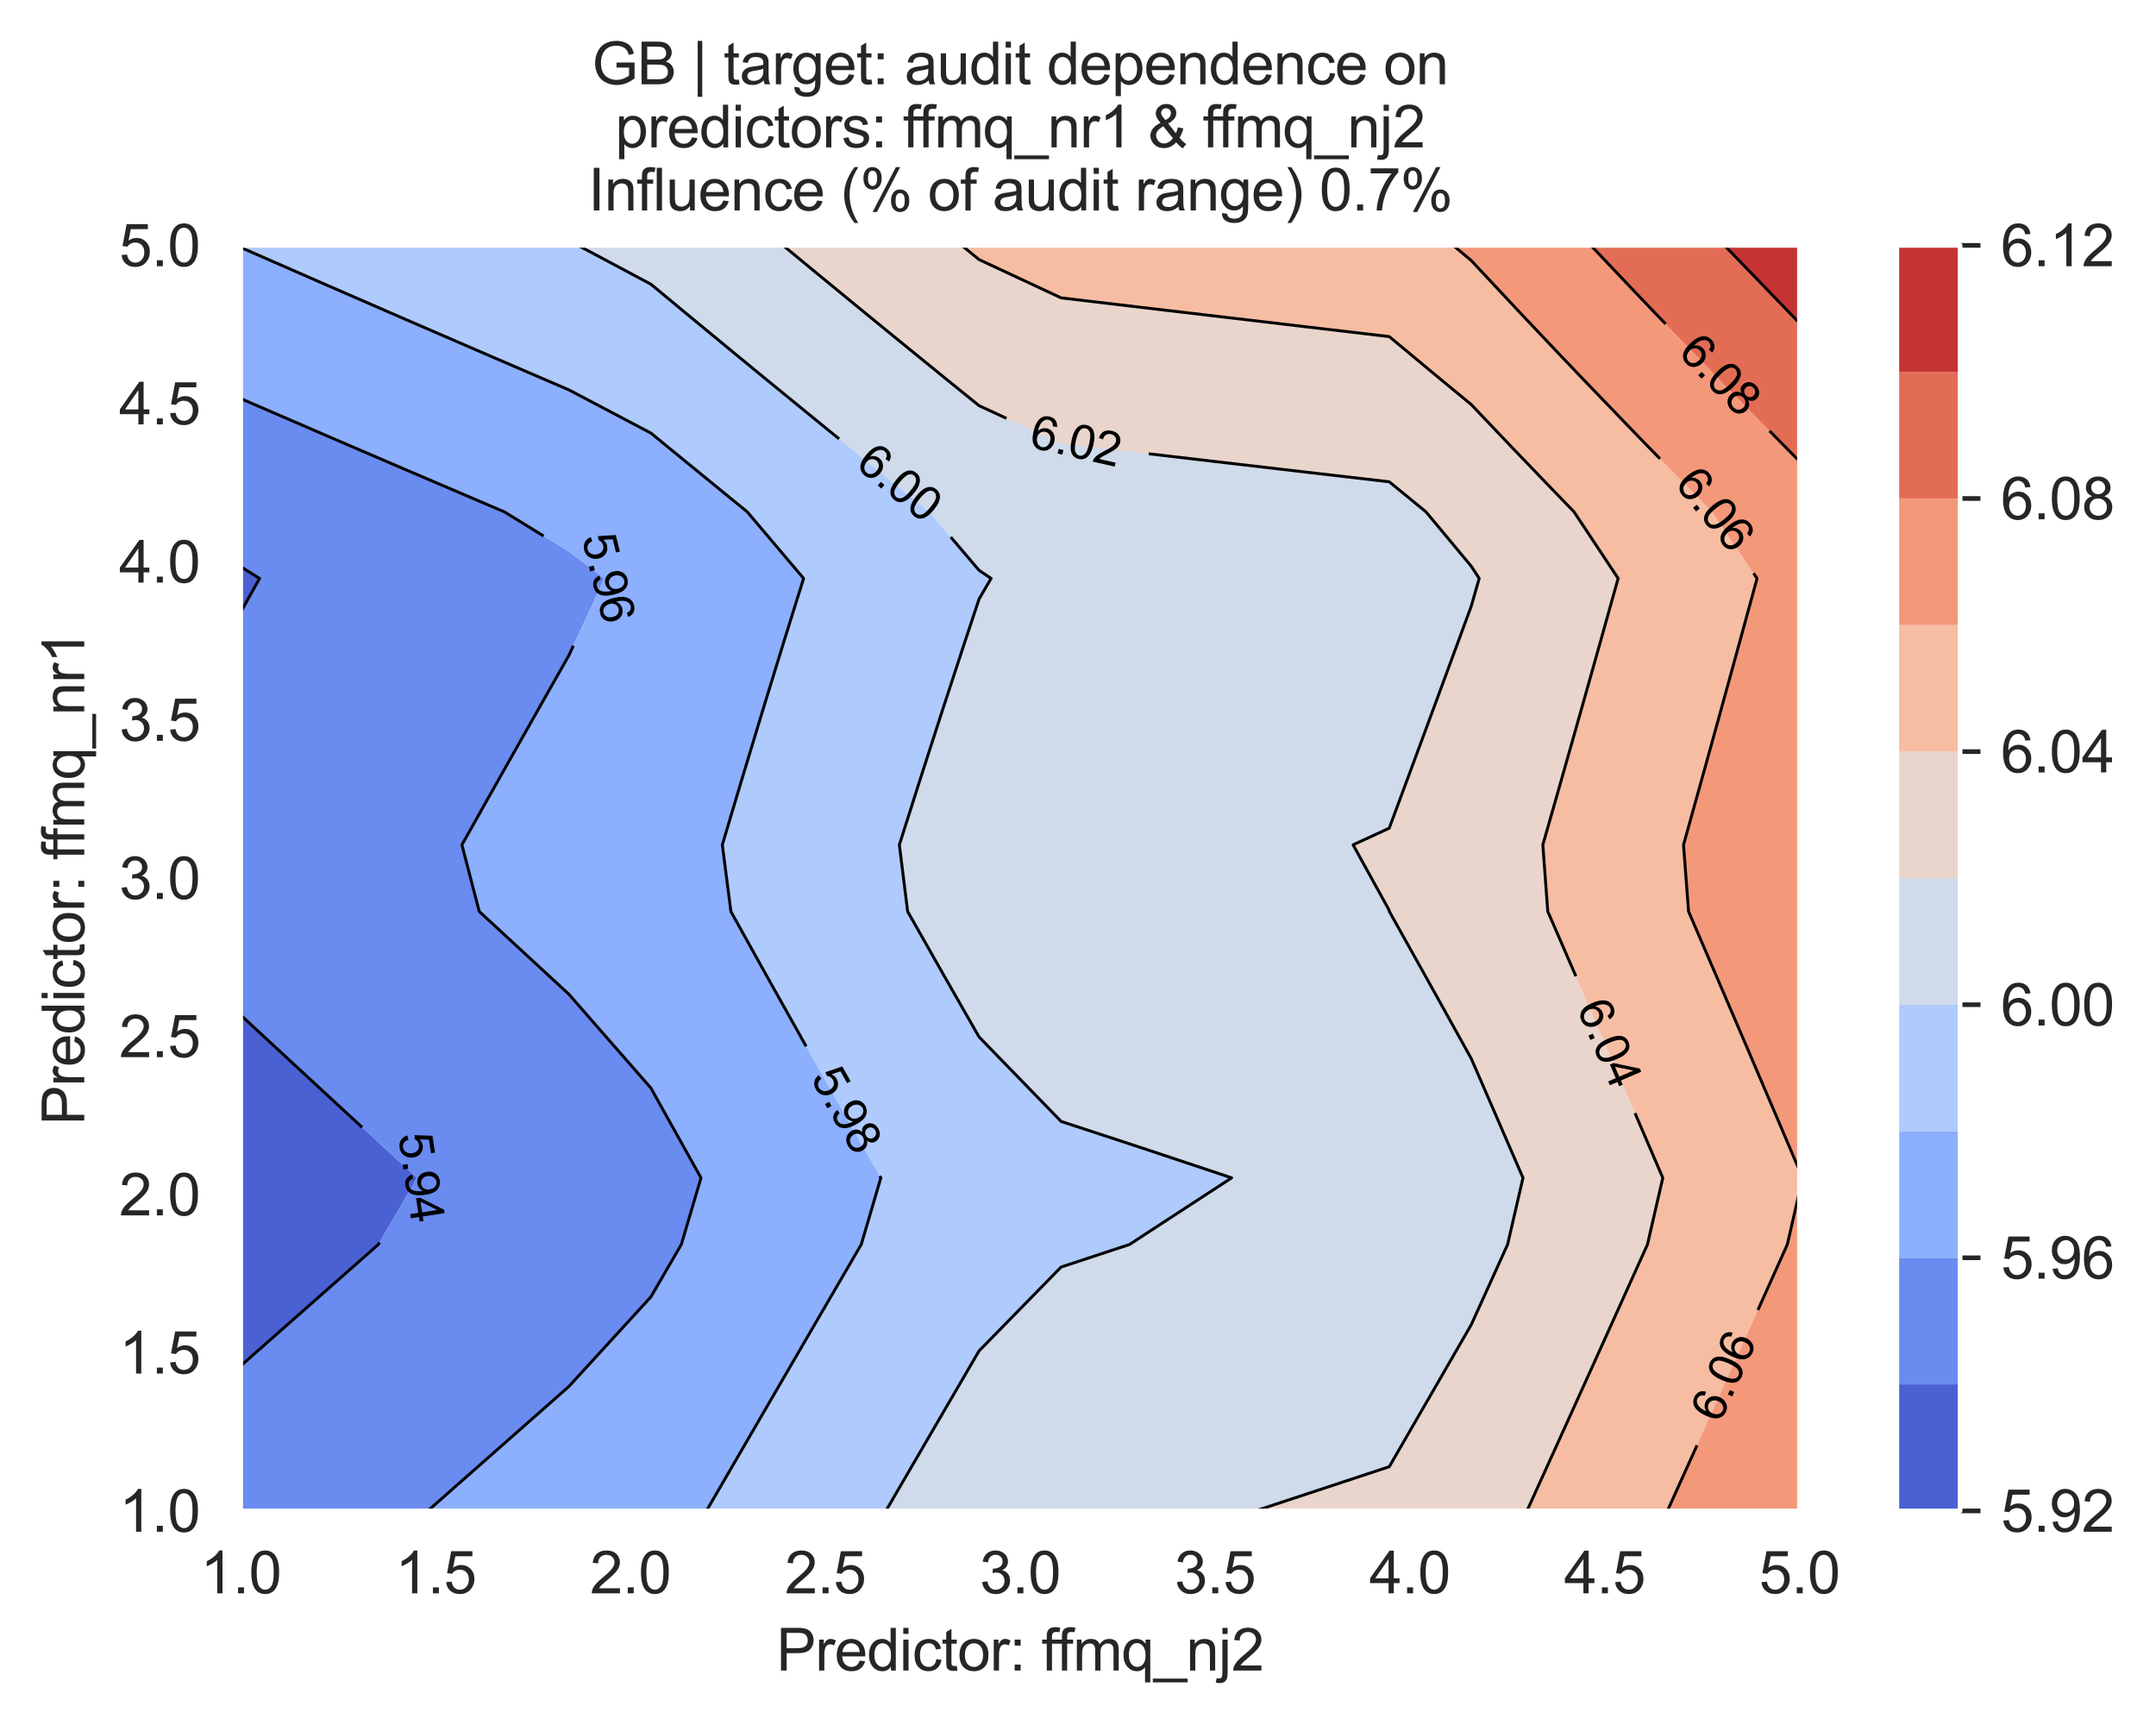<?xml version="1.0" encoding="utf-8" standalone="no"?>
<!DOCTYPE svg PUBLIC "-//W3C//DTD SVG 1.1//EN"
  "http://www.w3.org/Graphics/SVG/1.1/DTD/svg11.dtd">
<svg xmlns:xlink="http://www.w3.org/1999/xlink" width="370.48pt" height="296.33pt" viewBox="0 0 370.48 296.33" xmlns="http://www.w3.org/2000/svg" version="1.1">
 <defs>
  <style type="text/css">*{stroke-linejoin: round; stroke-linecap: butt}</style>
 </defs>
 <g id="figure_1">
  <g id="patch_1">
   <path d="M 0 296.33 
L 370.48 296.33 
L 370.48 0 
L 0 0 
z
" style="fill: #ffffff"/>
  </g>
  <g id="axes_1">
   <g id="patch_2">
    <path d="M 41.367 259.6 
L 309.207 259.6 
L 309.207 42.16 
L 41.367 42.16 
z
" style="fill: #eaeaf2"/>
   </g>
   <g id="matplotlib.axis_1">
    <g id="xtick_1">
     <g id="line2d_1">
      <path d="M 41.367 259.6 
L 41.367 42.16 
" clip-path="url(#p6551822834)" style="fill: none; stroke: #ffffff; stroke-width: 0.8; stroke-linecap: round"/>
     </g>
     <g id="text_1">
      <!-- 1.0 -->
      <g style="fill: #262626" transform="translate(34.417 273.758)scale(0.1 -0.1)">
       <defs>
        <path id="ArialMT-31" d="M 2384 0 
L 1822 0 
L 1822 3584 
Q 1619 3391 1289 3197 
Q 959 3003 697 2906 
L 697 3450 
Q 1169 3672 1522 3987 
Q 1875 4303 2022 4600 
L 2384 4600 
L 2384 0 
z
" transform="scale(0.016)"/>
        <path id="ArialMT-2e" d="M 581 0 
L 581 641 
L 1222 641 
L 1222 0 
L 581 0 
z
" transform="scale(0.016)"/>
        <path id="ArialMT-30" d="M 266 2259 
Q 266 3072 433 3567 
Q 600 4063 929 4331 
Q 1259 4600 1759 4600 
Q 2128 4600 2406 4451 
Q 2684 4303 2865 4023 
Q 3047 3744 3150 3342 
Q 3253 2941 3253 2259 
Q 3253 1453 3087 958 
Q 2922 463 2592 192 
Q 2263 -78 1759 -78 
Q 1097 -78 719 397 
Q 266 969 266 2259 
z
M 844 2259 
Q 844 1131 1108 757 
Q 1372 384 1759 384 
Q 2147 384 2411 759 
Q 2675 1134 2675 2259 
Q 2675 3391 2411 3762 
Q 2147 4134 1753 4134 
Q 1366 4134 1134 3806 
Q 844 3388 844 2259 
z
" transform="scale(0.016)"/>
       </defs>
       <use xlink:href="#ArialMT-31"/>
       <use xlink:href="#ArialMT-2e" x="55.615"/>
       <use xlink:href="#ArialMT-30" x="83.398"/>
      </g>
     </g>
    </g>
    <g id="xtick_2">
     <g id="line2d_2">
      <path d="M 74.847 259.6 
L 74.847 42.16 
" clip-path="url(#p6551822834)" style="fill: none; stroke: #ffffff; stroke-width: 0.8; stroke-linecap: round"/>
     </g>
     <g id="text_2">
      <!-- 1.5 -->
      <g style="fill: #262626" transform="translate(67.897 273.758)scale(0.1 -0.1)">
       <defs>
        <path id="ArialMT-35" d="M 266 1200 
L 856 1250 
Q 922 819 1161 601 
Q 1400 384 1738 384 
Q 2144 384 2425 690 
Q 2706 997 2706 1503 
Q 2706 1984 2436 2262 
Q 2166 2541 1728 2541 
Q 1456 2541 1237 2417 
Q 1019 2294 894 2097 
L 366 2166 
L 809 4519 
L 3088 4519 
L 3088 3981 
L 1259 3981 
L 1013 2750 
Q 1425 3038 1878 3038 
Q 2478 3038 2890 2622 
Q 3303 2206 3303 1553 
Q 3303 931 2941 478 
Q 2500 -78 1738 -78 
Q 1113 -78 717 272 
Q 322 622 266 1200 
z
" transform="scale(0.016)"/>
       </defs>
       <use xlink:href="#ArialMT-31"/>
       <use xlink:href="#ArialMT-2e" x="55.615"/>
       <use xlink:href="#ArialMT-35" x="83.398"/>
      </g>
     </g>
    </g>
    <g id="xtick_3">
     <g id="line2d_3">
      <path d="M 108.327 259.6 
L 108.327 42.16 
" clip-path="url(#p6551822834)" style="fill: none; stroke: #ffffff; stroke-width: 0.8; stroke-linecap: round"/>
     </g>
     <g id="text_3">
      <!-- 2.0 -->
      <g style="fill: #262626" transform="translate(101.377 273.758)scale(0.1 -0.1)">
       <defs>
        <path id="ArialMT-32" d="M 3222 541 
L 3222 0 
L 194 0 
Q 188 203 259 391 
Q 375 700 629 1000 
Q 884 1300 1366 1694 
Q 2113 2306 2375 2664 
Q 2638 3022 2638 3341 
Q 2638 3675 2398 3904 
Q 2159 4134 1775 4134 
Q 1369 4134 1125 3890 
Q 881 3647 878 3216 
L 300 3275 
Q 359 3922 746 4261 
Q 1134 4600 1788 4600 
Q 2447 4600 2831 4234 
Q 3216 3869 3216 3328 
Q 3216 3053 3103 2787 
Q 2991 2522 2730 2228 
Q 2469 1934 1863 1422 
Q 1356 997 1212 845 
Q 1069 694 975 541 
L 3222 541 
z
" transform="scale(0.016)"/>
       </defs>
       <use xlink:href="#ArialMT-32"/>
       <use xlink:href="#ArialMT-2e" x="55.615"/>
       <use xlink:href="#ArialMT-30" x="83.398"/>
      </g>
     </g>
    </g>
    <g id="xtick_4">
     <g id="line2d_4">
      <path d="M 141.807 259.6 
L 141.807 42.16 
" clip-path="url(#p6551822834)" style="fill: none; stroke: #ffffff; stroke-width: 0.8; stroke-linecap: round"/>
     </g>
     <g id="text_4">
      <!-- 2.5 -->
      <g style="fill: #262626" transform="translate(134.857 273.758)scale(0.1 -0.1)">
       <use xlink:href="#ArialMT-32"/>
       <use xlink:href="#ArialMT-2e" x="55.615"/>
       <use xlink:href="#ArialMT-35" x="83.398"/>
      </g>
     </g>
    </g>
    <g id="xtick_5">
     <g id="line2d_5">
      <path d="M 175.287 259.6 
L 175.287 42.16 
" clip-path="url(#p6551822834)" style="fill: none; stroke: #ffffff; stroke-width: 0.8; stroke-linecap: round"/>
     </g>
     <g id="text_5">
      <!-- 3.0 -->
      <g style="fill: #262626" transform="translate(168.337 273.758)scale(0.1 -0.1)">
       <defs>
        <path id="ArialMT-33" d="M 269 1209 
L 831 1284 
Q 928 806 1161 595 
Q 1394 384 1728 384 
Q 2125 384 2398 659 
Q 2672 934 2672 1341 
Q 2672 1728 2419 1979 
Q 2166 2231 1775 2231 
Q 1616 2231 1378 2169 
L 1441 2663 
Q 1497 2656 1531 2656 
Q 1891 2656 2178 2843 
Q 2466 3031 2466 3422 
Q 2466 3731 2256 3934 
Q 2047 4138 1716 4138 
Q 1388 4138 1169 3931 
Q 950 3725 888 3313 
L 325 3413 
Q 428 3978 793 4289 
Q 1159 4600 1703 4600 
Q 2078 4600 2393 4439 
Q 2709 4278 2876 4000 
Q 3044 3722 3044 3409 
Q 3044 3113 2884 2869 
Q 2725 2625 2413 2481 
Q 2819 2388 3044 2092 
Q 3269 1797 3269 1353 
Q 3269 753 2831 336 
Q 2394 -81 1725 -81 
Q 1122 -81 723 278 
Q 325 638 269 1209 
z
" transform="scale(0.016)"/>
       </defs>
       <use xlink:href="#ArialMT-33"/>
       <use xlink:href="#ArialMT-2e" x="55.615"/>
       <use xlink:href="#ArialMT-30" x="83.398"/>
      </g>
     </g>
    </g>
    <g id="xtick_6">
     <g id="line2d_6">
      <path d="M 208.767 259.6 
L 208.767 42.16 
" clip-path="url(#p6551822834)" style="fill: none; stroke: #ffffff; stroke-width: 0.8; stroke-linecap: round"/>
     </g>
     <g id="text_6">
      <!-- 3.5 -->
      <g style="fill: #262626" transform="translate(201.817 273.758)scale(0.1 -0.1)">
       <use xlink:href="#ArialMT-33"/>
       <use xlink:href="#ArialMT-2e" x="55.615"/>
       <use xlink:href="#ArialMT-35" x="83.398"/>
      </g>
     </g>
    </g>
    <g id="xtick_7">
     <g id="line2d_7">
      <path d="M 242.247 259.6 
L 242.247 42.16 
" clip-path="url(#p6551822834)" style="fill: none; stroke: #ffffff; stroke-width: 0.8; stroke-linecap: round"/>
     </g>
     <g id="text_7">
      <!-- 4.0 -->
      <g style="fill: #262626" transform="translate(235.297 273.758)scale(0.1 -0.1)">
       <defs>
        <path id="ArialMT-34" d="M 2069 0 
L 2069 1097 
L 81 1097 
L 81 1613 
L 2172 4581 
L 2631 4581 
L 2631 1613 
L 3250 1613 
L 3250 1097 
L 2631 1097 
L 2631 0 
L 2069 0 
z
M 2069 1613 
L 2069 3678 
L 634 1613 
L 2069 1613 
z
" transform="scale(0.016)"/>
       </defs>
       <use xlink:href="#ArialMT-34"/>
       <use xlink:href="#ArialMT-2e" x="55.615"/>
       <use xlink:href="#ArialMT-30" x="83.398"/>
      </g>
     </g>
    </g>
    <g id="xtick_8">
     <g id="line2d_8">
      <path d="M 275.727 259.6 
L 275.727 42.16 
" clip-path="url(#p6551822834)" style="fill: none; stroke: #ffffff; stroke-width: 0.8; stroke-linecap: round"/>
     </g>
     <g id="text_8">
      <!-- 4.5 -->
      <g style="fill: #262626" transform="translate(268.777 273.758)scale(0.1 -0.1)">
       <use xlink:href="#ArialMT-34"/>
       <use xlink:href="#ArialMT-2e" x="55.615"/>
       <use xlink:href="#ArialMT-35" x="83.398"/>
      </g>
     </g>
    </g>
    <g id="xtick_9">
     <g id="line2d_9">
      <path d="M 309.207 259.6 
L 309.207 42.16 
" clip-path="url(#p6551822834)" style="fill: none; stroke: #ffffff; stroke-width: 0.8; stroke-linecap: round"/>
     </g>
     <g id="text_9">
      <!-- 5.0 -->
      <g style="fill: #262626" transform="translate(302.257 273.758)scale(0.1 -0.1)">
       <use xlink:href="#ArialMT-35"/>
       <use xlink:href="#ArialMT-2e" x="55.615"/>
       <use xlink:href="#ArialMT-30" x="83.398"/>
      </g>
     </g>
    </g>
    <g id="text_10">
     <!-- Predictor: ffmq_nj2 -->
     <g style="fill: #262626" transform="translate(133.415 287.025)scale(0.1 -0.1)">
      <defs>
       <path id="ArialMT-50" d="M 494 0 
L 494 4581 
L 2222 4581 
Q 2678 4581 2919 4538 
Q 3256 4481 3484 4323 
Q 3713 4166 3852 3881 
Q 3991 3597 3991 3256 
Q 3991 2672 3619 2267 
Q 3247 1863 2275 1863 
L 1100 1863 
L 1100 0 
L 494 0 
z
M 1100 2403 
L 2284 2403 
Q 2872 2403 3119 2622 
Q 3366 2841 3366 3238 
Q 3366 3525 3220 3729 
Q 3075 3934 2838 4000 
Q 2684 4041 2272 4041 
L 1100 4041 
L 1100 2403 
z
" transform="scale(0.016)"/>
       <path id="ArialMT-72" d="M 416 0 
L 416 3319 
L 922 3319 
L 922 2816 
Q 1116 3169 1280 3281 
Q 1444 3394 1641 3394 
Q 1925 3394 2219 3213 
L 2025 2691 
Q 1819 2813 1613 2813 
Q 1428 2813 1281 2702 
Q 1134 2591 1072 2394 
Q 978 2094 978 1738 
L 978 0 
L 416 0 
z
" transform="scale(0.016)"/>
       <path id="ArialMT-65" d="M 2694 1069 
L 3275 997 
Q 3138 488 2766 206 
Q 2394 -75 1816 -75 
Q 1088 -75 661 373 
Q 234 822 234 1631 
Q 234 2469 665 2931 
Q 1097 3394 1784 3394 
Q 2450 3394 2872 2941 
Q 3294 2488 3294 1666 
Q 3294 1616 3291 1516 
L 816 1516 
Q 847 969 1125 678 
Q 1403 388 1819 388 
Q 2128 388 2347 550 
Q 2566 713 2694 1069 
z
M 847 1978 
L 2700 1978 
Q 2663 2397 2488 2606 
Q 2219 2931 1791 2931 
Q 1403 2931 1139 2672 
Q 875 2413 847 1978 
z
" transform="scale(0.016)"/>
       <path id="ArialMT-64" d="M 2575 0 
L 2575 419 
Q 2259 -75 1647 -75 
Q 1250 -75 917 144 
Q 584 363 401 755 
Q 219 1147 219 1656 
Q 219 2153 384 2558 
Q 550 2963 881 3178 
Q 1213 3394 1622 3394 
Q 1922 3394 2156 3267 
Q 2391 3141 2538 2938 
L 2538 4581 
L 3097 4581 
L 3097 0 
L 2575 0 
z
M 797 1656 
Q 797 1019 1065 703 
Q 1334 388 1700 388 
Q 2069 388 2326 689 
Q 2584 991 2584 1609 
Q 2584 2291 2321 2609 
Q 2059 2928 1675 2928 
Q 1300 2928 1048 2622 
Q 797 2316 797 1656 
z
" transform="scale(0.016)"/>
       <path id="ArialMT-69" d="M 425 3934 
L 425 4581 
L 988 4581 
L 988 3934 
L 425 3934 
z
M 425 0 
L 425 3319 
L 988 3319 
L 988 0 
L 425 0 
z
" transform="scale(0.016)"/>
       <path id="ArialMT-63" d="M 2588 1216 
L 3141 1144 
Q 3050 572 2676 248 
Q 2303 -75 1759 -75 
Q 1078 -75 664 370 
Q 250 816 250 1647 
Q 250 2184 428 2587 
Q 606 2991 970 3192 
Q 1334 3394 1763 3394 
Q 2303 3394 2647 3120 
Q 2991 2847 3088 2344 
L 2541 2259 
Q 2463 2594 2264 2762 
Q 2066 2931 1784 2931 
Q 1359 2931 1093 2626 
Q 828 2322 828 1663 
Q 828 994 1084 691 
Q 1341 388 1753 388 
Q 2084 388 2306 591 
Q 2528 794 2588 1216 
z
" transform="scale(0.016)"/>
       <path id="ArialMT-74" d="M 1650 503 
L 1731 6 
Q 1494 -44 1306 -44 
Q 1000 -44 831 53 
Q 663 150 594 308 
Q 525 466 525 972 
L 525 2881 
L 113 2881 
L 113 3319 
L 525 3319 
L 525 4141 
L 1084 4478 
L 1084 3319 
L 1650 3319 
L 1650 2881 
L 1084 2881 
L 1084 941 
Q 1084 700 1114 631 
Q 1144 563 1211 522 
Q 1278 481 1403 481 
Q 1497 481 1650 503 
z
" transform="scale(0.016)"/>
       <path id="ArialMT-6f" d="M 213 1659 
Q 213 2581 725 3025 
Q 1153 3394 1769 3394 
Q 2453 3394 2887 2945 
Q 3322 2497 3322 1706 
Q 3322 1066 3130 698 
Q 2938 331 2570 128 
Q 2203 -75 1769 -75 
Q 1072 -75 642 372 
Q 213 819 213 1659 
z
M 791 1659 
Q 791 1022 1069 705 
Q 1347 388 1769 388 
Q 2188 388 2466 706 
Q 2744 1025 2744 1678 
Q 2744 2294 2464 2611 
Q 2184 2928 1769 2928 
Q 1347 2928 1069 2612 
Q 791 2297 791 1659 
z
" transform="scale(0.016)"/>
       <path id="ArialMT-3a" d="M 578 2678 
L 578 3319 
L 1219 3319 
L 1219 2678 
L 578 2678 
z
M 578 0 
L 578 641 
L 1219 641 
L 1219 0 
L 578 0 
z
" transform="scale(0.016)"/>
       <path id="ArialMT-20" transform="scale(0.016)"/>
       <path id="ArialMT-66" d="M 556 0 
L 556 2881 
L 59 2881 
L 59 3319 
L 556 3319 
L 556 3672 
Q 556 4006 616 4169 
Q 697 4388 901 4523 
Q 1106 4659 1475 4659 
Q 1713 4659 2000 4603 
L 1916 4113 
Q 1741 4144 1584 4144 
Q 1328 4144 1222 4034 
Q 1116 3925 1116 3625 
L 1116 3319 
L 1763 3319 
L 1763 2881 
L 1116 2881 
L 1116 0 
L 556 0 
z
" transform="scale(0.016)"/>
       <path id="ArialMT-6d" d="M 422 0 
L 422 3319 
L 925 3319 
L 925 2853 
Q 1081 3097 1340 3245 
Q 1600 3394 1931 3394 
Q 2300 3394 2536 3241 
Q 2772 3088 2869 2813 
Q 3263 3394 3894 3394 
Q 4388 3394 4653 3120 
Q 4919 2847 4919 2278 
L 4919 0 
L 4359 0 
L 4359 2091 
Q 4359 2428 4304 2576 
Q 4250 2725 4106 2815 
Q 3963 2906 3769 2906 
Q 3419 2906 3187 2673 
Q 2956 2441 2956 1928 
L 2956 0 
L 2394 0 
L 2394 2156 
Q 2394 2531 2256 2718 
Q 2119 2906 1806 2906 
Q 1569 2906 1367 2781 
Q 1166 2656 1075 2415 
Q 984 2175 984 1722 
L 984 0 
L 422 0 
z
" transform="scale(0.016)"/>
       <path id="ArialMT-71" d="M 2538 -1272 
L 2538 353 
Q 2406 169 2170 47 
Q 1934 -75 1669 -75 
Q 1078 -75 651 397 
Q 225 869 225 1691 
Q 225 2191 398 2587 
Q 572 2984 901 3189 
Q 1231 3394 1625 3394 
Q 2241 3394 2594 2875 
L 2594 3319 
L 3100 3319 
L 3100 -1272 
L 2538 -1272 
z
M 803 1669 
Q 803 1028 1072 708 
Q 1341 388 1716 388 
Q 2075 388 2334 692 
Q 2594 997 2594 1619 
Q 2594 2281 2320 2615 
Q 2047 2950 1678 2950 
Q 1313 2950 1058 2639 
Q 803 2328 803 1669 
z
" transform="scale(0.016)"/>
       <path id="ArialMT-5f" d="M -97 -1272 
L -97 -866 
L 3631 -866 
L 3631 -1272 
L -97 -1272 
z
" transform="scale(0.016)"/>
       <path id="ArialMT-6e" d="M 422 0 
L 422 3319 
L 928 3319 
L 928 2847 
Q 1294 3394 1984 3394 
Q 2284 3394 2536 3286 
Q 2788 3178 2913 3003 
Q 3038 2828 3088 2588 
Q 3119 2431 3119 2041 
L 3119 0 
L 2556 0 
L 2556 2019 
Q 2556 2363 2490 2533 
Q 2425 2703 2258 2804 
Q 2091 2906 1866 2906 
Q 1506 2906 1245 2678 
Q 984 2450 984 1813 
L 984 0 
L 422 0 
z
" transform="scale(0.016)"/>
       <path id="ArialMT-6a" d="M 419 3928 
L 419 4581 
L 981 4581 
L 981 3928 
L 419 3928 
z
M -294 -1288 
L -188 -809 
Q -19 -853 78 -853 
Q 250 -853 334 -739 
Q 419 -625 419 -169 
L 419 3319 
L 981 3319 
L 981 -181 
Q 981 -794 822 -1034 
Q 619 -1347 147 -1347 
Q -81 -1347 -294 -1288 
z
" transform="scale(0.016)"/>
      </defs>
      <use xlink:href="#ArialMT-50"/>
      <use xlink:href="#ArialMT-72" x="66.699"/>
      <use xlink:href="#ArialMT-65" x="100"/>
      <use xlink:href="#ArialMT-64" x="155.615"/>
      <use xlink:href="#ArialMT-69" x="211.23"/>
      <use xlink:href="#ArialMT-63" x="233.447"/>
      <use xlink:href="#ArialMT-74" x="283.447"/>
      <use xlink:href="#ArialMT-6f" x="311.23"/>
      <use xlink:href="#ArialMT-72" x="366.846"/>
      <use xlink:href="#ArialMT-3a" x="400.146"/>
      <use xlink:href="#ArialMT-20" x="427.93"/>
      <use xlink:href="#ArialMT-66" x="455.713"/>
      <use xlink:href="#ArialMT-66" x="481.746"/>
      <use xlink:href="#ArialMT-6d" x="509.529"/>
      <use xlink:href="#ArialMT-71" x="592.83"/>
      <use xlink:href="#ArialMT-5f" x="648.445"/>
      <use xlink:href="#ArialMT-6e" x="704.061"/>
      <use xlink:href="#ArialMT-6a" x="759.676"/>
      <use xlink:href="#ArialMT-32" x="781.893"/>
     </g>
    </g>
   </g>
   <g id="matplotlib.axis_2">
    <g id="ytick_1">
     <g id="line2d_10">
      <path d="M 41.367 259.6 
L 309.207 259.6 
" clip-path="url(#p6551822834)" style="fill: none; stroke: #ffffff; stroke-width: 0.8; stroke-linecap: round"/>
     </g>
     <g id="text_11">
      <!-- 1.0 -->
      <g style="fill: #262626" transform="translate(20.467 263.179)scale(0.1 -0.1)">
       <use xlink:href="#ArialMT-31"/>
       <use xlink:href="#ArialMT-2e" x="55.615"/>
       <use xlink:href="#ArialMT-30" x="83.398"/>
      </g>
     </g>
    </g>
    <g id="ytick_2">
     <g id="line2d_11">
      <path d="M 41.367 232.42 
L 309.207 232.42 
" clip-path="url(#p6551822834)" style="fill: none; stroke: #ffffff; stroke-width: 0.8; stroke-linecap: round"/>
     </g>
     <g id="text_12">
      <!-- 1.5 -->
      <g style="fill: #262626" transform="translate(20.467 235.999)scale(0.1 -0.1)">
       <use xlink:href="#ArialMT-31"/>
       <use xlink:href="#ArialMT-2e" x="55.615"/>
       <use xlink:href="#ArialMT-35" x="83.398"/>
      </g>
     </g>
    </g>
    <g id="ytick_3">
     <g id="line2d_12">
      <path d="M 41.367 205.24 
L 309.207 205.24 
" clip-path="url(#p6551822834)" style="fill: none; stroke: #ffffff; stroke-width: 0.8; stroke-linecap: round"/>
     </g>
     <g id="text_13">
      <!-- 2.0 -->
      <g style="fill: #262626" transform="translate(20.467 208.819)scale(0.1 -0.1)">
       <use xlink:href="#ArialMT-32"/>
       <use xlink:href="#ArialMT-2e" x="55.615"/>
       <use xlink:href="#ArialMT-30" x="83.398"/>
      </g>
     </g>
    </g>
    <g id="ytick_4">
     <g id="line2d_13">
      <path d="M 41.367 178.06 
L 309.207 178.06 
" clip-path="url(#p6551822834)" style="fill: none; stroke: #ffffff; stroke-width: 0.8; stroke-linecap: round"/>
     </g>
     <g id="text_14">
      <!-- 2.5 -->
      <g style="fill: #262626" transform="translate(20.467 181.639)scale(0.1 -0.1)">
       <use xlink:href="#ArialMT-32"/>
       <use xlink:href="#ArialMT-2e" x="55.615"/>
       <use xlink:href="#ArialMT-35" x="83.398"/>
      </g>
     </g>
    </g>
    <g id="ytick_5">
     <g id="line2d_14">
      <path d="M 41.367 150.88 
L 309.207 150.88 
" clip-path="url(#p6551822834)" style="fill: none; stroke: #ffffff; stroke-width: 0.8; stroke-linecap: round"/>
     </g>
     <g id="text_15">
      <!-- 3.0 -->
      <g style="fill: #262626" transform="translate(20.467 154.459)scale(0.1 -0.1)">
       <use xlink:href="#ArialMT-33"/>
       <use xlink:href="#ArialMT-2e" x="55.615"/>
       <use xlink:href="#ArialMT-30" x="83.398"/>
      </g>
     </g>
    </g>
    <g id="ytick_6">
     <g id="line2d_15">
      <path d="M 41.367 123.7 
L 309.207 123.7 
" clip-path="url(#p6551822834)" style="fill: none; stroke: #ffffff; stroke-width: 0.8; stroke-linecap: round"/>
     </g>
     <g id="text_16">
      <!-- 3.5 -->
      <g style="fill: #262626" transform="translate(20.467 127.279)scale(0.1 -0.1)">
       <use xlink:href="#ArialMT-33"/>
       <use xlink:href="#ArialMT-2e" x="55.615"/>
       <use xlink:href="#ArialMT-35" x="83.398"/>
      </g>
     </g>
    </g>
    <g id="ytick_7">
     <g id="line2d_16">
      <path d="M 41.367 96.52 
L 309.207 96.52 
" clip-path="url(#p6551822834)" style="fill: none; stroke: #ffffff; stroke-width: 0.8; stroke-linecap: round"/>
     </g>
     <g id="text_17">
      <!-- 4.0 -->
      <g style="fill: #262626" transform="translate(20.467 100.099)scale(0.1 -0.1)">
       <use xlink:href="#ArialMT-34"/>
       <use xlink:href="#ArialMT-2e" x="55.615"/>
       <use xlink:href="#ArialMT-30" x="83.398"/>
      </g>
     </g>
    </g>
    <g id="ytick_8">
     <g id="line2d_17">
      <path d="M 41.367 69.34 
L 309.207 69.34 
" clip-path="url(#p6551822834)" style="fill: none; stroke: #ffffff; stroke-width: 0.8; stroke-linecap: round"/>
     </g>
     <g id="text_18">
      <!-- 4.5 -->
      <g style="fill: #262626" transform="translate(20.467 72.919)scale(0.1 -0.1)">
       <use xlink:href="#ArialMT-34"/>
       <use xlink:href="#ArialMT-2e" x="55.615"/>
       <use xlink:href="#ArialMT-35" x="83.398"/>
      </g>
     </g>
    </g>
    <g id="ytick_9">
     <g id="line2d_18">
      <path d="M 41.367 42.16 
L 309.207 42.16 
" clip-path="url(#p6551822834)" style="fill: none; stroke: #ffffff; stroke-width: 0.8; stroke-linecap: round"/>
     </g>
     <g id="text_19">
      <!-- 5.0 -->
      <g style="fill: #262626" transform="translate(20.467 45.739)scale(0.1 -0.1)">
       <use xlink:href="#ArialMT-35"/>
       <use xlink:href="#ArialMT-2e" x="55.615"/>
       <use xlink:href="#ArialMT-30" x="83.398"/>
      </g>
     </g>
    </g>
    <g id="text_20">
     <!-- Predictor: ffmq_nr1 -->
     <g style="fill: #262626" transform="translate(14.48 193.307)rotate(-90)scale(0.1 -0.1)">
      <use xlink:href="#ArialMT-50"/>
      <use xlink:href="#ArialMT-72" x="66.699"/>
      <use xlink:href="#ArialMT-65" x="100"/>
      <use xlink:href="#ArialMT-64" x="155.615"/>
      <use xlink:href="#ArialMT-69" x="211.23"/>
      <use xlink:href="#ArialMT-63" x="233.447"/>
      <use xlink:href="#ArialMT-74" x="283.447"/>
      <use xlink:href="#ArialMT-6f" x="311.23"/>
      <use xlink:href="#ArialMT-72" x="366.846"/>
      <use xlink:href="#ArialMT-3a" x="400.146"/>
      <use xlink:href="#ArialMT-20" x="427.93"/>
      <use xlink:href="#ArialMT-66" x="455.713"/>
      <use xlink:href="#ArialMT-66" x="481.746"/>
      <use xlink:href="#ArialMT-6d" x="509.529"/>
      <use xlink:href="#ArialMT-71" x="592.83"/>
      <use xlink:href="#ArialMT-5f" x="648.445"/>
      <use xlink:href="#ArialMT-6e" x="704.061"/>
      <use xlink:href="#ArialMT-72" x="759.676"/>
      <use xlink:href="#ArialMT-31" x="792.977"/>
     </g>
    </g>
   </g>
   <g id="PathCollection_1">
    <path d="M 52.034 225.268 
L 55.464 222.243 
L 65.013 213.823 
L 69.561 205.975 
L 71.644 202.379 
L 69.561 200.459 
L 59.24 190.935 
L 55.464 187.447 
L 46.856 179.491 
L 41.367 174.412 
L 41.367 179.491 
L 41.367 190.935 
L 41.367 202.379 
L 41.367 213.823 
L 41.367 225.268 
L 41.367 234.672 
z
" clip-path="url(#p6551822834)" style="fill: #4961d2"/>
    <path d="M 44.604 99.381 
L 41.367 97.374 
L 41.367 99.381 
L 41.367 105.163 
z
" clip-path="url(#p6551822834)" style="fill: #4961d2"/>
   </g>
   <g id="PathCollection_2">
    <path d="M 55.464 259.6 
L 69.561 259.6 
L 73.505 259.6 
L 83.658 250.648 
L 86.484 248.156 
L 97.755 238.219 
L 99.134 236.712 
L 109.612 225.268 
L 111.851 222.823 
L 117.077 213.823 
L 120.46 202.379 
L 114.069 190.935 
L 111.851 186.942 
L 105.324 179.491 
L 97.755 170.825 
L 94.743 168.047 
L 83.658 157.81 
L 82.351 156.602 
L 79.374 145.158 
L 83.658 137.542 
L 85.814 133.714 
L 92.279 122.27 
L 97.755 112.608 
L 98.573 110.826 
L 103.852 99.381 
L 97.755 94.768 
L 86.656 87.937 
L 83.658 86.661 
L 69.561 80.637 
L 59.912 76.493 
L 55.464 74.577 
L 41.367 68.482 
L 41.367 76.493 
L 41.367 87.937 
L 41.367 97.374 
L 44.604 99.381 
L 41.367 105.163 
L 41.367 110.826 
L 41.367 122.27 
L 41.367 133.714 
L 41.367 145.158 
L 41.367 156.602 
L 41.367 168.047 
L 41.367 174.412 
L 46.856 179.491 
L 55.464 187.447 
L 59.24 190.935 
L 69.561 200.459 
L 71.644 202.379 
L 69.561 205.975 
L 65.013 213.823 
L 55.464 222.243 
L 52.034 225.268 
L 41.367 234.672 
L 41.367 236.712 
L 41.367 248.156 
L 41.367 259.6 
z
" clip-path="url(#p6551822834)" style="fill: #6a8bef"/>
   </g>
   <g id="PathCollection_3">
    <path d="M 83.658 259.6 
L 97.755 259.6 
L 111.851 259.6 
L 121.389 259.6 
L 125.948 251.739 
L 128.028 248.156 
L 134.675 236.712 
L 140.045 227.477 
L 141.331 225.268 
L 147.996 213.823 
L 151.36 202.379 
L 144.835 190.935 
L 140.045 182.47 
L 138.366 179.491 
L 131.953 168.047 
L 125.948 157.242 
L 125.594 156.602 
L 124.124 145.158 
L 125.948 139.021 
L 127.538 133.714 
L 131.002 122.27 
L 134.519 110.826 
L 138.088 99.381 
L 128.395 87.937 
L 125.948 85.946 
L 114.386 76.493 
L 111.851 74.411 
L 97.755 66.985 
L 93.244 65.049 
L 83.658 60.921 
L 69.561 54.821 
L 66.758 53.605 
L 55.464 48.686 
L 41.367 42.514 
L 41.367 53.605 
L 41.367 65.049 
L 41.367 68.482 
L 55.464 74.577 
L 59.912 76.493 
L 69.561 80.637 
L 83.658 86.661 
L 86.656 87.937 
L 97.755 94.768 
L 103.852 99.381 
L 98.573 110.826 
L 97.755 112.608 
L 92.279 122.27 
L 85.814 133.714 
L 83.658 137.542 
L 79.374 145.158 
L 82.351 156.602 
L 83.658 157.81 
L 94.743 168.047 
L 97.755 170.825 
L 105.324 179.491 
L 111.851 186.942 
L 114.069 190.935 
L 120.46 202.379 
L 117.077 213.823 
L 111.851 222.823 
L 109.612 225.268 
L 99.134 236.712 
L 97.755 238.219 
L 86.484 248.156 
L 83.658 250.648 
L 73.505 259.6 
z
" clip-path="url(#p6551822834)" style="fill: #8caffe"/>
   </g>
   <g id="PathCollection_4">
    <path d="M 125.948 259.6 
L 140.045 259.6 
L 152.226 259.6 
L 154.142 256.307 
L 158.885 248.156 
L 165.553 236.712 
L 168.239 232.106 
L 174.93 225.268 
L 182.336 217.704 
L 194.095 213.823 
L 196.432 212.292 
L 210.529 203.101 
L 211.641 202.379 
L 210.529 202.005 
L 196.432 197.305 
L 182.336 192.678 
L 180.641 190.935 
L 169.526 179.491 
L 168.239 178.164 
L 162.456 168.047 
L 155.967 156.602 
L 154.542 145.158 
L 158.18 133.714 
L 161.872 122.27 
L 165.62 110.826 
L 168.239 102.927 
L 170.305 99.381 
L 168.239 97.992 
L 159.679 87.937 
L 154.142 83.474 
L 145.523 76.493 
L 140.045 72.035 
L 131.499 65.049 
L 125.948 60.489 
L 117.606 53.605 
L 111.851 48.833 
L 99.325 42.16 
L 97.755 42.16 
L 83.658 42.16 
L 69.561 42.16 
L 55.464 42.16 
L 41.367 42.16 
L 41.367 42.514 
L 55.464 48.686 
L 66.758 53.605 
L 69.561 54.821 
L 83.658 60.921 
L 93.244 65.049 
L 97.755 66.985 
L 111.851 74.411 
L 114.386 76.493 
L 125.948 85.946 
L 128.395 87.937 
L 138.088 99.381 
L 134.519 110.826 
L 131.002 122.27 
L 127.538 133.714 
L 125.948 139.021 
L 124.124 145.158 
L 125.594 156.602 
L 125.948 157.242 
L 131.953 168.047 
L 138.366 179.491 
L 140.045 182.47 
L 144.835 190.935 
L 151.36 202.379 
L 147.996 213.823 
L 141.331 225.268 
L 140.045 227.477 
L 134.675 236.712 
L 128.028 248.156 
L 125.948 251.739 
L 121.389 259.6 
z
" clip-path="url(#p6551822834)" style="fill: #afcafc"/>
   </g>
   <g id="PathCollection_5">
    <path d="M 154.142 259.6 
L 168.239 259.6 
L 182.336 259.6 
L 196.432 259.6 
L 210.529 259.6 
L 215.719 259.6 
L 224.626 256.661 
L 238.723 252.008 
L 240.951 248.156 
L 247.562 236.712 
L 252.82 227.595 
L 253.876 225.268 
L 259.061 213.823 
L 261.707 202.379 
L 256.749 190.935 
L 252.82 181.893 
L 251.49 179.491 
L 245.131 168.047 
L 238.74 156.602 
L 238.723 156.419 
L 232.514 145.158 
L 238.723 142.291 
L 241.903 133.714 
L 246.136 122.27 
L 250.358 110.826 
L 252.82 104.138 
L 254.18 99.381 
L 252.82 97.295 
L 245.026 87.937 
L 238.723 82.78 
L 224.626 81.143 
L 210.529 79.502 
L 196.432 77.859 
L 184.731 76.493 
L 182.336 76.213 
L 168.239 69.704 
L 162.491 65.049 
L 154.142 58.255 
L 148.454 53.605 
L 140.045 46.698 
L 134.546 42.16 
L 125.948 42.16 
L 111.851 42.16 
L 99.325 42.16 
L 111.851 48.833 
L 117.606 53.605 
L 125.948 60.489 
L 131.499 65.049 
L 140.045 72.035 
L 145.523 76.493 
L 154.142 83.474 
L 159.679 87.937 
L 168.239 97.992 
L 170.305 99.381 
L 168.239 102.927 
L 165.62 110.826 
L 161.872 122.27 
L 158.18 133.714 
L 154.542 145.158 
L 155.967 156.602 
L 162.456 168.047 
L 168.239 178.164 
L 169.526 179.491 
L 180.641 190.935 
L 182.336 192.678 
L 196.432 197.305 
L 210.529 202.005 
L 211.641 202.379 
L 210.529 203.101 
L 196.432 212.292 
L 194.095 213.823 
L 182.336 217.704 
L 174.93 225.268 
L 168.239 232.106 
L 165.553 236.712 
L 158.885 248.156 
L 154.142 256.307 
L 152.226 259.6 
z
" clip-path="url(#p6551822834)" style="fill: #cfdaea"/>
   </g>
   <g id="PathCollection_6">
    <path d="M 224.626 259.6 
L 238.723 259.6 
L 252.82 259.6 
L 262.386 259.6 
L 266.917 249.618 
L 267.579 248.156 
L 272.761 236.712 
L 277.933 225.268 
L 281.014 218.438 
L 283.093 213.823 
L 285.73 202.379 
L 281.014 191.397 
L 280.815 190.935 
L 275.882 179.491 
L 270.932 168.047 
L 266.917 158.793 
L 265.964 156.602 
L 265.115 145.158 
L 266.917 138.851 
L 268.38 133.714 
L 271.625 122.27 
L 274.85 110.826 
L 278.054 99.381 
L 270.47 87.937 
L 266.917 84.267 
L 259.451 76.493 
L 252.82 69.515 
L 247.403 65.049 
L 238.723 57.832 
L 224.626 56.174 
L 210.529 54.512 
L 202.839 53.605 
L 196.432 52.848 
L 182.336 51.18 
L 168.239 44.603 
L 165.251 42.16 
L 154.142 42.16 
L 140.045 42.16 
L 134.546 42.16 
L 140.045 46.698 
L 148.454 53.605 
L 154.142 58.255 
L 162.491 65.049 
L 168.239 69.704 
L 182.336 76.213 
L 184.731 76.493 
L 196.432 77.859 
L 210.529 79.502 
L 224.626 81.143 
L 238.723 82.78 
L 245.026 87.937 
L 252.82 97.295 
L 254.18 99.381 
L 252.82 104.138 
L 250.358 110.826 
L 246.136 122.27 
L 241.903 133.714 
L 238.723 142.291 
L 232.514 145.158 
L 238.723 156.419 
L 238.74 156.602 
L 245.131 168.047 
L 251.49 179.491 
L 252.82 181.893 
L 256.749 190.935 
L 261.707 202.379 
L 259.061 213.823 
L 253.876 225.268 
L 252.82 227.595 
L 247.562 236.712 
L 240.951 248.156 
L 238.723 252.008 
L 224.626 256.661 
L 215.719 259.6 
z
" clip-path="url(#p6551822834)" style="fill: #e9d5cb"/>
   </g>
   <g id="PathCollection_7">
    <path d="M 266.917 259.6 
L 281.014 259.6 
L 286.519 259.6 
L 291.686 248.156 
L 295.11 240.561 
L 296.843 236.712 
L 301.99 225.268 
L 307.125 213.823 
L 309.207 204.76 
L 309.207 202.379 
L 309.207 201.094 
L 304.88 190.935 
L 299.989 179.491 
L 295.11 168.114 
L 295.081 168.047 
L 290.156 156.602 
L 289.289 145.158 
L 292.479 133.714 
L 295.11 124.217 
L 295.648 122.27 
L 298.798 110.826 
L 301.928 99.381 
L 295.11 89.321 
L 294.179 87.937 
L 282.969 76.493 
L 281.014 74.478 
L 271.938 65.049 
L 266.917 59.777 
L 261.083 53.605 
L 252.82 44.769 
L 249.706 42.16 
L 238.723 42.16 
L 224.626 42.16 
L 210.529 42.16 
L 196.432 42.16 
L 182.336 42.16 
L 168.239 42.16 
L 165.251 42.16 
L 168.239 44.603 
L 182.336 51.18 
L 196.432 52.848 
L 202.839 53.605 
L 210.529 54.512 
L 224.626 56.174 
L 238.723 57.832 
L 247.403 65.049 
L 252.82 69.515 
L 259.451 76.493 
L 266.917 84.267 
L 270.47 87.937 
L 278.054 99.381 
L 274.85 110.826 
L 271.625 122.27 
L 268.38 133.714 
L 266.917 138.851 
L 265.115 145.158 
L 265.964 156.602 
L 266.917 158.793 
L 270.932 168.047 
L 275.882 179.491 
L 280.815 190.935 
L 281.014 191.397 
L 285.73 202.379 
L 283.093 213.823 
L 281.014 218.438 
L 277.933 225.268 
L 272.761 236.712 
L 267.579 248.156 
L 266.917 249.618 
L 262.386 259.6 
z
" clip-path="url(#p6551822834)" style="fill: #f6bda2"/>
   </g>
   <g id="PathCollection_8">
    <path d="M 295.11 259.6 
L 309.207 259.6 
L 309.207 248.156 
L 309.207 236.712 
L 309.207 225.268 
L 309.207 213.823 
L 309.207 204.76 
L 307.125 213.823 
L 301.99 225.268 
L 296.843 236.712 
L 295.11 240.561 
L 291.686 248.156 
L 286.519 259.6 
z
" clip-path="url(#p6551822834)" style="fill: #f4987a"/>
    <path d="M 309.207 201.094 
L 309.207 190.935 
L 309.207 179.491 
L 309.207 168.047 
L 309.207 156.602 
L 309.207 145.158 
L 309.207 133.714 
L 309.207 122.27 
L 309.207 110.826 
L 309.207 99.381 
L 309.207 87.937 
L 309.207 79.241 
L 306.486 76.493 
L 295.267 65.049 
L 295.11 64.887 
L 284.227 53.605 
L 281.014 50.239 
L 273.36 42.16 
L 266.917 42.16 
L 252.82 42.16 
L 249.706 42.16 
L 252.82 44.769 
L 261.083 53.605 
L 266.917 59.777 
L 271.938 65.049 
L 281.014 74.478 
L 282.969 76.493 
L 294.179 87.937 
L 295.11 89.321 
L 301.928 99.381 
L 298.798 110.826 
L 295.648 122.27 
L 295.11 124.217 
L 292.479 133.714 
L 289.289 145.158 
L 290.156 156.602 
L 295.081 168.047 
L 295.11 168.114 
L 299.989 179.491 
L 304.88 190.935 
z
" clip-path="url(#p6551822834)" style="fill: #f4987a"/>
   </g>
   <g id="PathCollection_9">
    <path d="M 309.207 79.241 
L 309.207 76.493 
L 309.207 65.049 
L 309.207 55.49 
L 307.37 53.605 
L 296.321 42.16 
L 295.11 42.16 
L 281.014 42.16 
L 273.36 42.16 
L 281.014 50.239 
L 284.227 53.605 
L 295.11 64.887 
L 295.267 65.049 
L 306.486 76.493 
z
" clip-path="url(#p6551822834)" style="fill: #e36c55"/>
   </g>
   <g id="PathCollection_10">
    <path d="M 309.207 55.49 
L 309.207 53.605 
L 309.207 42.16 
L 296.321 42.16 
L 307.37 53.605 
z
" clip-path="url(#p6551822834)" style="fill: #c53334"/>
   </g>
   <g id="PathCollection_11"/>
   <g id="PathCollection_12">
    <path d="M 41.367 174.412 
L 46.856 179.491 
L 55.464 187.447 
L 59.24 190.935 
L 62.227 193.691 
" clip-path="url(#p6551822834)" style="fill: none; stroke: #000000; stroke-width: 0.5"/>
    <path d="M 65.221 213.465 
L 65.013 213.823 
L 55.464 222.243 
L 52.034 225.268 
L 41.367 234.672 
" clip-path="url(#p6551822834)" style="fill: none; stroke: #000000; stroke-width: 0.5"/>
    <path d="M 41.367 97.374 
L 44.604 99.381 
L 41.367 105.163 
" clip-path="url(#p6551822834)" style="fill: none; stroke: #000000; stroke-width: 0.5"/>
   </g>
   <g id="PathCollection_13">
    <path d="M 41.367 68.482 
L 55.464 74.577 
L 59.912 76.493 
L 69.561 80.637 
L 83.658 86.661 
L 86.656 87.937 
L 93.408 92.093 
" clip-path="url(#p6551822834)" style="fill: none; stroke: #000000; stroke-width: 0.5"/>
    <path d="M 98.512 110.959 
L 97.755 112.608 
L 92.279 122.27 
L 85.814 133.714 
L 83.658 137.542 
L 79.374 145.158 
L 82.351 156.602 
L 83.658 157.81 
L 94.743 168.047 
L 97.755 170.825 
L 105.324 179.491 
L 111.851 186.942 
L 114.069 190.935 
L 120.46 202.379 
L 117.077 213.823 
L 111.851 222.823 
L 109.612 225.268 
L 99.134 236.712 
L 97.755 238.219 
L 86.484 248.156 
L 83.658 250.648 
L 73.505 259.6 
" clip-path="url(#p6551822834)" style="fill: none; stroke: #000000; stroke-width: 0.5"/>
   </g>
   <g id="PathCollection_14">
    <path d="M 41.367 42.514 
L 55.464 48.686 
L 66.758 53.605 
L 69.561 54.821 
L 83.658 60.921 
L 93.244 65.049 
L 97.755 66.985 
L 111.851 74.411 
L 114.386 76.493 
L 125.948 85.946 
L 128.395 87.937 
L 138.088 99.381 
L 134.519 110.826 
L 131.002 122.27 
L 127.538 133.714 
L 125.948 139.021 
L 124.124 145.158 
L 125.594 156.602 
L 125.948 157.242 
L 131.953 168.047 
L 138.366 179.491 
L 138.53 179.781 
" clip-path="url(#p6551822834)" style="fill: none; stroke: #000000; stroke-width: 0.5"/>
    <path d="M 151.181 202.066 
L 151.36 202.379 
L 147.996 213.823 
L 141.331 225.268 
L 140.045 227.477 
L 134.675 236.712 
L 128.028 248.156 
L 125.948 251.739 
L 121.389 259.6 
" clip-path="url(#p6551822834)" style="fill: none; stroke: #000000; stroke-width: 0.5"/>
   </g>
   <g id="PathCollection_15">
    <path d="M 99.325 42.16 
L 111.851 48.833 
L 117.606 53.605 
L 125.948 60.489 
L 131.499 65.049 
L 140.045 72.035 
L 144.188 75.407 
" clip-path="url(#p6551822834)" style="fill: none; stroke: #000000; stroke-width: 0.5"/>
    <path d="M 163.374 92.278 
L 168.239 97.992 
L 170.305 99.381 
L 168.239 102.927 
L 165.62 110.826 
L 161.872 122.27 
L 158.18 133.714 
L 154.542 145.158 
L 155.967 156.602 
L 162.456 168.047 
L 168.239 178.164 
L 169.526 179.491 
L 180.641 190.935 
L 182.336 192.678 
L 196.432 197.305 
L 210.529 202.005 
L 211.641 202.379 
L 210.529 203.101 
L 196.432 212.292 
L 194.095 213.823 
L 182.336 217.704 
L 174.93 225.268 
L 168.239 232.106 
L 165.553 236.712 
L 158.885 248.156 
L 154.142 256.307 
L 152.226 259.6 
" clip-path="url(#p6551822834)" style="fill: none; stroke: #000000; stroke-width: 0.5"/>
   </g>
   <g id="PathCollection_16">
    <path d="M 134.546 42.16 
L 140.045 46.698 
L 148.454 53.605 
L 154.142 58.255 
L 162.491 65.049 
L 168.239 69.704 
L 172.949 71.879 
" clip-path="url(#p6551822834)" style="fill: none; stroke: #000000; stroke-width: 0.5"/>
    <path d="M 197.395 77.971 
L 210.529 79.502 
L 224.626 81.143 
L 238.723 82.78 
L 245.026 87.937 
L 252.82 97.295 
L 254.18 99.381 
L 252.82 104.138 
L 250.358 110.826 
L 246.136 122.27 
L 241.903 133.714 
L 238.723 142.291 
L 232.514 145.158 
L 238.723 156.419 
L 238.74 156.602 
L 245.131 168.047 
L 251.49 179.491 
L 252.82 181.893 
L 256.749 190.935 
L 261.707 202.379 
L 259.061 213.823 
L 253.876 225.268 
L 252.82 227.595 
L 247.562 236.712 
L 240.951 248.156 
L 238.723 252.008 
L 224.626 256.661 
L 215.719 259.6 
" clip-path="url(#p6551822834)" style="fill: none; stroke: #000000; stroke-width: 0.5"/>
   </g>
   <g id="PathCollection_17">
    <path d="M 165.251 42.16 
L 168.239 44.603 
L 182.336 51.18 
L 196.432 52.848 
L 202.839 53.605 
L 210.529 54.512 
L 224.626 56.174 
L 238.723 57.832 
L 247.403 65.049 
L 252.82 69.515 
L 259.451 76.493 
L 266.917 84.267 
L 270.47 87.937 
L 278.054 99.381 
L 274.85 110.826 
L 271.625 122.27 
L 268.38 133.714 
L 266.917 138.851 
L 265.115 145.158 
L 265.964 156.602 
L 266.917 158.793 
L 270.795 167.731 
" clip-path="url(#p6551822834)" style="fill: none; stroke: #000000; stroke-width: 0.5"/>
    <path d="M 280.953 191.257 
L 281.014 191.397 
L 285.73 202.379 
L 283.093 213.823 
L 281.014 218.438 
L 277.933 225.268 
L 272.761 236.712 
L 267.579 248.156 
L 266.917 249.618 
L 262.386 259.6 
" clip-path="url(#p6551822834)" style="fill: none; stroke: #000000; stroke-width: 0.5"/>
   </g>
   <g id="PathCollection_18">
    <path d="M 309.207 204.76 
L 307.125 213.823 
L 302.072 225.083 
" clip-path="url(#p6551822834)" style="fill: none; stroke: #000000; stroke-width: 0.5"/>
    <path d="M 291.605 248.336 
L 286.519 259.6 
" clip-path="url(#p6551822834)" style="fill: none; stroke: #000000; stroke-width: 0.5"/>
    <path d="M 249.706 42.16 
L 252.82 44.769 
L 261.083 53.605 
L 266.917 59.777 
L 271.938 65.049 
L 281.014 74.478 
L 282.969 76.493 
L 285.257 78.829 
" clip-path="url(#p6551822834)" style="fill: none; stroke: #000000; stroke-width: 0.5"/>
    <path d="M 301.327 98.495 
L 301.928 99.381 
L 298.798 110.826 
L 295.648 122.27 
L 295.11 124.217 
L 292.479 133.714 
L 289.289 145.158 
L 290.156 156.602 
L 295.081 168.047 
L 295.11 168.114 
L 299.989 179.491 
L 304.88 190.935 
L 309.207 201.094 
" clip-path="url(#p6551822834)" style="fill: none; stroke: #000000; stroke-width: 0.5"/>
   </g>
   <g id="PathCollection_19">
    <path d="M 273.36 42.16 
L 281.014 50.239 
L 284.227 53.605 
L 286.215 55.666 
" clip-path="url(#p6551822834)" style="fill: none; stroke: #000000; stroke-width: 0.5"/>
    <path d="M 304.079 74.037 
L 306.486 76.493 
L 309.207 79.241 
" clip-path="url(#p6551822834)" style="fill: none; stroke: #000000; stroke-width: 0.5"/>
   </g>
   <g id="PathCollection_20">
    <path d="M 296.321 42.16 
L 307.37 53.605 
L 309.207 55.49 
" clip-path="url(#p6551822834)" style="fill: none; stroke: #000000; stroke-width: 0.5"/>
   </g>
   <g id="PathCollection_21"/>
   <g id="patch_3">
    <path d="M 41.367 259.6 
L 41.367 42.16 
" style="fill: none; stroke: #ffffff; stroke-width: 0.8; stroke-linejoin: miter; stroke-linecap: square"/>
   </g>
   <g id="patch_4">
    <path d="M 309.207 259.6 
L 309.207 42.16 
" style="fill: none; stroke: #ffffff; stroke-width: 0.8; stroke-linejoin: miter; stroke-linecap: square"/>
   </g>
   <g id="patch_5">
    <path d="M 41.367 259.6 
L 309.207 259.6 
" style="fill: none; stroke: #ffffff; stroke-width: 0.8; stroke-linejoin: miter; stroke-linecap: square"/>
   </g>
   <g id="patch_6">
    <path d="M 41.367 42.16 
L 309.207 42.16 
" style="fill: none; stroke: #ffffff; stroke-width: 0.8; stroke-linejoin: miter; stroke-linecap: square"/>
   </g>
   <g id="text_21">
    <!-- GB | target: audit dependence on -->
    <g style="fill: #262626" transform="translate(101.718 14.48)scale(0.1 -0.1)">
     <defs>
      <path id="ArialMT-47" d="M 2638 1797 
L 2638 2334 
L 4578 2338 
L 4578 638 
Q 4131 281 3656 101 
Q 3181 -78 2681 -78 
Q 2006 -78 1454 211 
Q 903 500 622 1047 
Q 341 1594 341 2269 
Q 341 2938 620 3517 
Q 900 4097 1425 4378 
Q 1950 4659 2634 4659 
Q 3131 4659 3532 4498 
Q 3934 4338 4162 4050 
Q 4391 3763 4509 3300 
L 3963 3150 
Q 3859 3500 3706 3700 
Q 3553 3900 3268 4020 
Q 2984 4141 2638 4141 
Q 2222 4141 1919 4014 
Q 1616 3888 1430 3681 
Q 1244 3475 1141 3228 
Q 966 2803 966 2306 
Q 966 1694 1177 1281 
Q 1388 869 1791 669 
Q 2194 469 2647 469 
Q 3041 469 3416 620 
Q 3791 772 3984 944 
L 3984 1797 
L 2638 1797 
z
" transform="scale(0.016)"/>
      <path id="ArialMT-42" d="M 469 0 
L 469 4581 
L 2188 4581 
Q 2713 4581 3030 4442 
Q 3347 4303 3526 4014 
Q 3706 3725 3706 3409 
Q 3706 3116 3547 2856 
Q 3388 2597 3066 2438 
Q 3481 2316 3704 2022 
Q 3928 1728 3928 1328 
Q 3928 1006 3792 729 
Q 3656 453 3456 303 
Q 3256 153 2954 76 
Q 2653 0 2216 0 
L 469 0 
z
M 1075 2656 
L 2066 2656 
Q 2469 2656 2644 2709 
Q 2875 2778 2992 2937 
Q 3109 3097 3109 3338 
Q 3109 3566 3000 3739 
Q 2891 3913 2687 3977 
Q 2484 4041 1991 4041 
L 1075 4041 
L 1075 2656 
z
M 1075 541 
L 2216 541 
Q 2509 541 2628 563 
Q 2838 600 2978 687 
Q 3119 775 3209 942 
Q 3300 1109 3300 1328 
Q 3300 1584 3169 1773 
Q 3038 1963 2805 2039 
Q 2572 2116 2134 2116 
L 1075 2116 
L 1075 541 
z
" transform="scale(0.016)"/>
      <path id="ArialMT-7c" d="M 588 -1347 
L 588 4659 
L 1078 4659 
L 1078 -1347 
L 588 -1347 
z
" transform="scale(0.016)"/>
      <path id="ArialMT-61" d="M 2588 409 
Q 2275 144 1986 34 
Q 1697 -75 1366 -75 
Q 819 -75 525 192 
Q 231 459 231 875 
Q 231 1119 342 1320 
Q 453 1522 633 1644 
Q 813 1766 1038 1828 
Q 1203 1872 1538 1913 
Q 2219 1994 2541 2106 
Q 2544 2222 2544 2253 
Q 2544 2597 2384 2738 
Q 2169 2928 1744 2928 
Q 1347 2928 1158 2789 
Q 969 2650 878 2297 
L 328 2372 
Q 403 2725 575 2942 
Q 747 3159 1072 3276 
Q 1397 3394 1825 3394 
Q 2250 3394 2515 3294 
Q 2781 3194 2906 3042 
Q 3031 2891 3081 2659 
Q 3109 2516 3109 2141 
L 3109 1391 
Q 3109 606 3145 398 
Q 3181 191 3288 0 
L 2700 0 
Q 2613 175 2588 409 
z
M 2541 1666 
Q 2234 1541 1622 1453 
Q 1275 1403 1131 1340 
Q 988 1278 909 1158 
Q 831 1038 831 891 
Q 831 666 1001 516 
Q 1172 366 1500 366 
Q 1825 366 2078 508 
Q 2331 650 2450 897 
Q 2541 1088 2541 1459 
L 2541 1666 
z
" transform="scale(0.016)"/>
      <path id="ArialMT-67" d="M 319 -275 
L 866 -356 
Q 900 -609 1056 -725 
Q 1266 -881 1628 -881 
Q 2019 -881 2231 -725 
Q 2444 -569 2519 -288 
Q 2563 -116 2559 434 
Q 2191 0 1641 0 
Q 956 0 581 494 
Q 206 988 206 1678 
Q 206 2153 378 2554 
Q 550 2956 876 3175 
Q 1203 3394 1644 3394 
Q 2231 3394 2613 2919 
L 2613 3319 
L 3131 3319 
L 3131 450 
Q 3131 -325 2973 -648 
Q 2816 -972 2473 -1159 
Q 2131 -1347 1631 -1347 
Q 1038 -1347 672 -1080 
Q 306 -813 319 -275 
z
M 784 1719 
Q 784 1066 1043 766 
Q 1303 466 1694 466 
Q 2081 466 2343 764 
Q 2606 1063 2606 1700 
Q 2606 2309 2336 2618 
Q 2066 2928 1684 2928 
Q 1309 2928 1046 2623 
Q 784 2319 784 1719 
z
" transform="scale(0.016)"/>
      <path id="ArialMT-75" d="M 2597 0 
L 2597 488 
Q 2209 -75 1544 -75 
Q 1250 -75 995 37 
Q 741 150 617 320 
Q 494 491 444 738 
Q 409 903 409 1263 
L 409 3319 
L 972 3319 
L 972 1478 
Q 972 1038 1006 884 
Q 1059 663 1231 536 
Q 1403 409 1656 409 
Q 1909 409 2131 539 
Q 2353 669 2445 892 
Q 2538 1116 2538 1541 
L 2538 3319 
L 3100 3319 
L 3100 0 
L 2597 0 
z
" transform="scale(0.016)"/>
      <path id="ArialMT-70" d="M 422 -1272 
L 422 3319 
L 934 3319 
L 934 2888 
Q 1116 3141 1344 3267 
Q 1572 3394 1897 3394 
Q 2322 3394 2647 3175 
Q 2972 2956 3137 2557 
Q 3303 2159 3303 1684 
Q 3303 1175 3120 767 
Q 2938 359 2589 142 
Q 2241 -75 1856 -75 
Q 1575 -75 1351 44 
Q 1128 163 984 344 
L 984 -1272 
L 422 -1272 
z
M 931 1641 
Q 931 1000 1190 694 
Q 1450 388 1819 388 
Q 2194 388 2461 705 
Q 2728 1022 2728 1688 
Q 2728 2322 2467 2637 
Q 2206 2953 1844 2953 
Q 1484 2953 1207 2617 
Q 931 2281 931 1641 
z
" transform="scale(0.016)"/>
     </defs>
     <use xlink:href="#ArialMT-47"/>
     <use xlink:href="#ArialMT-42" x="77.783"/>
     <use xlink:href="#ArialMT-20" x="144.482"/>
     <use xlink:href="#ArialMT-7c" x="172.266"/>
     <use xlink:href="#ArialMT-20" x="198.242"/>
     <use xlink:href="#ArialMT-74" x="226.025"/>
     <use xlink:href="#ArialMT-61" x="253.809"/>
     <use xlink:href="#ArialMT-72" x="309.424"/>
     <use xlink:href="#ArialMT-67" x="342.725"/>
     <use xlink:href="#ArialMT-65" x="398.34"/>
     <use xlink:href="#ArialMT-74" x="453.955"/>
     <use xlink:href="#ArialMT-3a" x="481.738"/>
     <use xlink:href="#ArialMT-20" x="509.521"/>
     <use xlink:href="#ArialMT-61" x="537.305"/>
     <use xlink:href="#ArialMT-75" x="592.92"/>
     <use xlink:href="#ArialMT-64" x="648.535"/>
     <use xlink:href="#ArialMT-69" x="704.15"/>
     <use xlink:href="#ArialMT-74" x="726.367"/>
     <use xlink:href="#ArialMT-20" x="754.15"/>
     <use xlink:href="#ArialMT-64" x="781.934"/>
     <use xlink:href="#ArialMT-65" x="837.549"/>
     <use xlink:href="#ArialMT-70" x="893.164"/>
     <use xlink:href="#ArialMT-65" x="948.779"/>
     <use xlink:href="#ArialMT-6e" x="1004.395"/>
     <use xlink:href="#ArialMT-64" x="1060.01"/>
     <use xlink:href="#ArialMT-65" x="1115.625"/>
     <use xlink:href="#ArialMT-6e" x="1171.24"/>
     <use xlink:href="#ArialMT-63" x="1226.855"/>
     <use xlink:href="#ArialMT-65" x="1276.855"/>
     <use xlink:href="#ArialMT-20" x="1332.471"/>
     <use xlink:href="#ArialMT-6f" x="1360.254"/>
     <use xlink:href="#ArialMT-6e" x="1415.869"/>
    </g>
    <!-- predictors: ffmq_nr1 &amp; ffmq_nj2 -->
    <g style="fill: #262626" transform="translate(105.714 25.32)scale(0.1 -0.1)">
     <defs>
      <path id="ArialMT-73" d="M 197 991 
L 753 1078 
Q 800 744 1014 566 
Q 1228 388 1613 388 
Q 2000 388 2187 545 
Q 2375 703 2375 916 
Q 2375 1106 2209 1216 
Q 2094 1291 1634 1406 
Q 1016 1563 777 1677 
Q 538 1791 414 1992 
Q 291 2194 291 2438 
Q 291 2659 392 2848 
Q 494 3038 669 3163 
Q 800 3259 1026 3326 
Q 1253 3394 1513 3394 
Q 1903 3394 2198 3281 
Q 2494 3169 2634 2976 
Q 2775 2784 2828 2463 
L 2278 2388 
Q 2241 2644 2061 2787 
Q 1881 2931 1553 2931 
Q 1166 2931 1000 2803 
Q 834 2675 834 2503 
Q 834 2394 903 2306 
Q 972 2216 1119 2156 
Q 1203 2125 1616 2013 
Q 2213 1853 2448 1751 
Q 2684 1650 2818 1456 
Q 2953 1263 2953 975 
Q 2953 694 2789 445 
Q 2625 197 2315 61 
Q 2006 -75 1616 -75 
Q 969 -75 630 194 
Q 291 463 197 991 
z
" transform="scale(0.016)"/>
      <path id="ArialMT-26" d="M 3041 541 
Q 2763 231 2434 76 
Q 2106 -78 1725 -78 
Q 1022 -78 609 397 
Q 275 784 275 1263 
Q 275 1688 548 2030 
Q 822 2372 1366 2631 
Q 1056 2988 953 3209 
Q 850 3431 850 3638 
Q 850 4050 1173 4354 
Q 1497 4659 1988 4659 
Q 2456 4659 2754 4371 
Q 3053 4084 3053 3681 
Q 3053 3028 2188 2566 
L 3009 1519 
Q 3150 1794 3228 2156 
L 3813 2031 
Q 3663 1431 3406 1044 
Q 3722 625 4122 341 
L 3744 -106 
Q 3403 113 3041 541 
z
M 1897 2928 
Q 2263 3144 2370 3306 
Q 2478 3469 2478 3666 
Q 2478 3900 2329 4048 
Q 2181 4197 1959 4197 
Q 1731 4197 1579 4050 
Q 1428 3903 1428 3691 
Q 1428 3584 1483 3467 
Q 1538 3350 1647 3219 
L 1897 2928 
z
M 2688 984 
L 1656 2263 
Q 1200 1991 1040 1758 
Q 881 1525 881 1297 
Q 881 1019 1103 719 
Q 1325 419 1731 419 
Q 1984 419 2254 576 
Q 2525 734 2688 984 
z
" transform="scale(0.016)"/>
     </defs>
     <use xlink:href="#ArialMT-70"/>
     <use xlink:href="#ArialMT-72" x="55.615"/>
     <use xlink:href="#ArialMT-65" x="88.916"/>
     <use xlink:href="#ArialMT-64" x="144.531"/>
     <use xlink:href="#ArialMT-69" x="200.146"/>
     <use xlink:href="#ArialMT-63" x="222.363"/>
     <use xlink:href="#ArialMT-74" x="272.363"/>
     <use xlink:href="#ArialMT-6f" x="300.146"/>
     <use xlink:href="#ArialMT-72" x="355.762"/>
     <use xlink:href="#ArialMT-73" x="389.062"/>
     <use xlink:href="#ArialMT-3a" x="439.062"/>
     <use xlink:href="#ArialMT-20" x="466.846"/>
     <use xlink:href="#ArialMT-66" x="494.629"/>
     <use xlink:href="#ArialMT-66" x="520.662"/>
     <use xlink:href="#ArialMT-6d" x="548.445"/>
     <use xlink:href="#ArialMT-71" x="631.746"/>
     <use xlink:href="#ArialMT-5f" x="687.361"/>
     <use xlink:href="#ArialMT-6e" x="742.977"/>
     <use xlink:href="#ArialMT-72" x="798.592"/>
     <use xlink:href="#ArialMT-31" x="831.893"/>
     <use xlink:href="#ArialMT-20" x="887.508"/>
     <use xlink:href="#ArialMT-26" x="915.291"/>
     <use xlink:href="#ArialMT-20" x="981.99"/>
     <use xlink:href="#ArialMT-66" x="1009.773"/>
     <use xlink:href="#ArialMT-66" x="1035.807"/>
     <use xlink:href="#ArialMT-6d" x="1063.59"/>
     <use xlink:href="#ArialMT-71" x="1146.891"/>
     <use xlink:href="#ArialMT-5f" x="1202.506"/>
     <use xlink:href="#ArialMT-6e" x="1258.121"/>
     <use xlink:href="#ArialMT-6a" x="1313.736"/>
     <use xlink:href="#ArialMT-32" x="1335.953"/>
    </g>
    <!-- Influence (% of audit range) 0.7% -->
    <g style="fill: #262626" transform="translate(101.081 36.16)scale(0.1 -0.1)">
     <defs>
      <path id="ArialMT-49" d="M 597 0 
L 597 4581 
L 1203 4581 
L 1203 0 
L 597 0 
z
" transform="scale(0.016)"/>
      <path id="ArialMT-6c" d="M 409 0 
L 409 4581 
L 972 4581 
L 972 0 
L 409 0 
z
" transform="scale(0.016)"/>
      <path id="ArialMT-28" d="M 1497 -1347 
Q 1031 -759 709 28 
Q 388 816 388 1659 
Q 388 2403 628 3084 
Q 909 3875 1497 4659 
L 1900 4659 
Q 1522 4009 1400 3731 
Q 1209 3300 1100 2831 
Q 966 2247 966 1656 
Q 966 153 1900 -1347 
L 1497 -1347 
z
" transform="scale(0.016)"/>
      <path id="ArialMT-25" d="M 372 3481 
Q 372 3972 619 4315 
Q 866 4659 1334 4659 
Q 1766 4659 2048 4351 
Q 2331 4044 2331 3447 
Q 2331 2866 2045 2552 
Q 1759 2238 1341 2238 
Q 925 2238 648 2547 
Q 372 2856 372 3481 
z
M 1350 4272 
Q 1141 4272 1002 4090 
Q 863 3909 863 3425 
Q 863 2984 1003 2804 
Q 1144 2625 1350 2625 
Q 1563 2625 1702 2806 
Q 1841 2988 1841 3469 
Q 1841 3913 1700 4092 
Q 1559 4272 1350 4272 
z
M 1353 -169 
L 3859 4659 
L 4316 4659 
L 1819 -169 
L 1353 -169 
z
M 3334 1075 
Q 3334 1569 3581 1911 
Q 3828 2253 4300 2253 
Q 4731 2253 5014 1945 
Q 5297 1638 5297 1041 
Q 5297 459 5011 145 
Q 4725 -169 4303 -169 
Q 3888 -169 3611 142 
Q 3334 453 3334 1075 
z
M 4316 1866 
Q 4103 1866 3964 1684 
Q 3825 1503 3825 1019 
Q 3825 581 3965 400 
Q 4106 219 4313 219 
Q 4528 219 4667 400 
Q 4806 581 4806 1063 
Q 4806 1506 4665 1686 
Q 4525 1866 4316 1866 
z
" transform="scale(0.016)"/>
      <path id="ArialMT-29" d="M 791 -1347 
L 388 -1347 
Q 1322 153 1322 1656 
Q 1322 2244 1188 2822 
Q 1081 3291 891 3722 
Q 769 4003 388 4659 
L 791 4659 
Q 1378 3875 1659 3084 
Q 1900 2403 1900 1659 
Q 1900 816 1576 28 
Q 1253 -759 791 -1347 
z
" transform="scale(0.016)"/>
      <path id="ArialMT-37" d="M 303 3981 
L 303 4522 
L 3269 4522 
L 3269 4084 
Q 2831 3619 2401 2847 
Q 1972 2075 1738 1259 
Q 1569 684 1522 0 
L 944 0 
Q 953 541 1156 1306 
Q 1359 2072 1739 2783 
Q 2119 3494 2547 3981 
L 303 3981 
z
" transform="scale(0.016)"/>
     </defs>
     <use xlink:href="#ArialMT-49"/>
     <use xlink:href="#ArialMT-6e" x="27.783"/>
     <use xlink:href="#ArialMT-66" x="83.398"/>
     <use xlink:href="#ArialMT-6c" x="111.182"/>
     <use xlink:href="#ArialMT-75" x="133.398"/>
     <use xlink:href="#ArialMT-65" x="189.014"/>
     <use xlink:href="#ArialMT-6e" x="244.629"/>
     <use xlink:href="#ArialMT-63" x="300.244"/>
     <use xlink:href="#ArialMT-65" x="350.244"/>
     <use xlink:href="#ArialMT-20" x="405.859"/>
     <use xlink:href="#ArialMT-28" x="433.643"/>
     <use xlink:href="#ArialMT-25" x="466.943"/>
     <use xlink:href="#ArialMT-20" x="555.859"/>
     <use xlink:href="#ArialMT-6f" x="583.643"/>
     <use xlink:href="#ArialMT-66" x="639.258"/>
     <use xlink:href="#ArialMT-20" x="667.041"/>
     <use xlink:href="#ArialMT-61" x="694.824"/>
     <use xlink:href="#ArialMT-75" x="750.439"/>
     <use xlink:href="#ArialMT-64" x="806.055"/>
     <use xlink:href="#ArialMT-69" x="861.67"/>
     <use xlink:href="#ArialMT-74" x="883.887"/>
     <use xlink:href="#ArialMT-20" x="911.67"/>
     <use xlink:href="#ArialMT-72" x="939.453"/>
     <use xlink:href="#ArialMT-61" x="972.754"/>
     <use xlink:href="#ArialMT-6e" x="1028.369"/>
     <use xlink:href="#ArialMT-67" x="1083.984"/>
     <use xlink:href="#ArialMT-65" x="1139.6"/>
     <use xlink:href="#ArialMT-29" x="1195.215"/>
     <use xlink:href="#ArialMT-20" x="1228.516"/>
     <use xlink:href="#ArialMT-30" x="1256.299"/>
     <use xlink:href="#ArialMT-2e" x="1311.914"/>
     <use xlink:href="#ArialMT-37" x="1339.697"/>
     <use xlink:href="#ArialMT-25" x="1395.312"/>
    </g>
   </g>
   <g id="text_22">
    <g clip-path="url(#p6551822834)">
     <!-- 5.94 -->
     <g transform="translate(68.434 194.992)rotate(-278.611)scale(0.08 -0.08)">
      <defs>
       <path id="ArialMT-39" d="M 350 1059 
L 891 1109 
Q 959 728 1153 556 
Q 1347 384 1650 384 
Q 1909 384 2104 503 
Q 2300 622 2425 820 
Q 2550 1019 2634 1356 
Q 2719 1694 2719 2044 
Q 2719 2081 2716 2156 
Q 2547 1888 2255 1720 
Q 1963 1553 1622 1553 
Q 1053 1553 659 1965 
Q 266 2378 266 3053 
Q 266 3750 677 4175 
Q 1088 4600 1706 4600 
Q 2153 4600 2523 4359 
Q 2894 4119 3086 3673 
Q 3278 3228 3278 2384 
Q 3278 1506 3087 986 
Q 2897 466 2520 194 
Q 2144 -78 1638 -78 
Q 1100 -78 759 220 
Q 419 519 350 1059 
z
M 2653 3081 
Q 2653 3566 2395 3850 
Q 2138 4134 1775 4134 
Q 1400 4134 1122 3828 
Q 844 3522 844 3034 
Q 844 2597 1108 2323 
Q 1372 2050 1759 2050 
Q 2150 2050 2401 2323 
Q 2653 2597 2653 3081 
z
" transform="scale(0.016)"/>
      </defs>
      <use xlink:href="#ArialMT-35"/>
      <use xlink:href="#ArialMT-2e" x="55.615"/>
      <use xlink:href="#ArialMT-39" x="83.398"/>
      <use xlink:href="#ArialMT-34" x="139.014"/>
     </g>
    </g>
   </g>
   <g id="text_23">
    <g clip-path="url(#p6551822834)">
     <!-- 5.96 -->
     <g transform="translate(99.95 92.335)rotate(-284.098)scale(0.08 -0.08)">
      <defs>
       <path id="ArialMT-36" d="M 3184 3459 
L 2625 3416 
Q 2550 3747 2413 3897 
Q 2184 4138 1850 4138 
Q 1581 4138 1378 3988 
Q 1113 3794 959 3422 
Q 806 3050 800 2363 
Q 1003 2672 1297 2822 
Q 1591 2972 1913 2972 
Q 2475 2972 2870 2558 
Q 3266 2144 3266 1488 
Q 3266 1056 3080 686 
Q 2894 316 2569 119 
Q 2244 -78 1831 -78 
Q 1128 -78 684 439 
Q 241 956 241 2144 
Q 241 3472 731 4075 
Q 1159 4600 1884 4600 
Q 2425 4600 2770 4297 
Q 3116 3994 3184 3459 
z
M 888 1484 
Q 888 1194 1011 928 
Q 1134 663 1356 523 
Q 1578 384 1822 384 
Q 2178 384 2434 671 
Q 2691 959 2691 1453 
Q 2691 1928 2437 2201 
Q 2184 2475 1800 2475 
Q 1419 2475 1153 2201 
Q 888 1928 888 1484 
z
" transform="scale(0.016)"/>
      </defs>
      <use xlink:href="#ArialMT-35"/>
      <use xlink:href="#ArialMT-2e" x="55.615"/>
      <use xlink:href="#ArialMT-39" x="83.398"/>
      <use xlink:href="#ArialMT-36" x="139.014"/>
     </g>
    </g>
   </g>
   <g id="text_24">
    <g clip-path="url(#p6551822834)">
     <!-- 5.98 -->
     <g transform="translate(139.192 185.188)rotate(-299.597)scale(0.08 -0.08)">
      <defs>
       <path id="ArialMT-38" d="M 1131 2484 
Q 781 2613 612 2850 
Q 444 3088 444 3419 
Q 444 3919 803 4259 
Q 1163 4600 1759 4600 
Q 2359 4600 2725 4251 
Q 3091 3903 3091 3403 
Q 3091 3084 2923 2848 
Q 2756 2613 2416 2484 
Q 2838 2347 3058 2040 
Q 3278 1734 3278 1309 
Q 3278 722 2862 322 
Q 2447 -78 1769 -78 
Q 1091 -78 675 323 
Q 259 725 259 1325 
Q 259 1772 486 2073 
Q 713 2375 1131 2484 
z
M 1019 3438 
Q 1019 3113 1228 2906 
Q 1438 2700 1772 2700 
Q 2097 2700 2305 2904 
Q 2513 3109 2513 3406 
Q 2513 3716 2298 3927 
Q 2084 4138 1766 4138 
Q 1444 4138 1231 3931 
Q 1019 3725 1019 3438 
z
M 838 1322 
Q 838 1081 952 856 
Q 1066 631 1291 507 
Q 1516 384 1775 384 
Q 2178 384 2440 643 
Q 2703 903 2703 1303 
Q 2703 1709 2433 1975 
Q 2163 2241 1756 2241 
Q 1359 2241 1098 1978 
Q 838 1716 838 1322 
z
" transform="scale(0.016)"/>
      </defs>
      <use xlink:href="#ArialMT-35"/>
      <use xlink:href="#ArialMT-2e" x="55.615"/>
      <use xlink:href="#ArialMT-39" x="83.398"/>
      <use xlink:href="#ArialMT-38" x="139.014"/>
     </g>
    </g>
   </g>
   <g id="text_25">
    <g clip-path="url(#p6551822834)">
     <!-- 6.00 -->
     <g transform="translate(146.815 80.129)rotate(-320.582)scale(0.08 -0.08)">
      <use xlink:href="#ArialMT-36"/>
      <use xlink:href="#ArialMT-2e" x="55.615"/>
      <use xlink:href="#ArialMT-30" x="83.398"/>
      <use xlink:href="#ArialMT-30" x="139.014"/>
     </g>
    </g>
   </g>
   <g id="text_26">
    <g clip-path="url(#p6551822834)">
     <!-- 6.02 -->
     <g transform="translate(176.681 76.774)rotate(-347.119)scale(0.08 -0.08)">
      <use xlink:href="#ArialMT-36"/>
      <use xlink:href="#ArialMT-2e" x="55.615"/>
      <use xlink:href="#ArialMT-30" x="83.398"/>
      <use xlink:href="#ArialMT-32" x="139.014"/>
     </g>
    </g>
   </g>
   <g id="text_27">
    <g clip-path="url(#p6551822834)">
     <!-- 6.04 -->
     <g transform="translate(270.897 173.164)rotate(-293.354)scale(0.08 -0.08)">
      <use xlink:href="#ArialMT-36"/>
      <use xlink:href="#ArialMT-2e" x="55.615"/>
      <use xlink:href="#ArialMT-30" x="83.398"/>
      <use xlink:href="#ArialMT-34" x="139.014"/>
     </g>
    </g>
   </g>
   <g id="text_28">
    <g clip-path="url(#p6551822834)">
     <!-- 6.06 -->
     <g transform="translate(295.534 244.659)rotate(-65.768)scale(0.08 -0.08)">
      <use xlink:href="#ArialMT-36"/>
      <use xlink:href="#ArialMT-2e" x="55.615"/>
      <use xlink:href="#ArialMT-30" x="83.398"/>
      <use xlink:href="#ArialMT-36" x="139.014"/>
     </g>
    </g>
   </g>
   <g id="text_29">
    <g clip-path="url(#p6551822834)">
     <!-- 6.06 -->
     <g transform="translate(287.652 83.217)rotate(-309.247)scale(0.08 -0.08)">
      <use xlink:href="#ArialMT-36"/>
      <use xlink:href="#ArialMT-2e" x="55.615"/>
      <use xlink:href="#ArialMT-30" x="83.398"/>
      <use xlink:href="#ArialMT-36" x="139.014"/>
     </g>
    </g>
   </g>
   <g id="text_30">
    <g clip-path="url(#p6551822834)">
     <!-- 6.08 -->
     <g transform="translate(288.201 60.748)rotate(-314.196)scale(0.08 -0.08)">
      <use xlink:href="#ArialMT-36"/>
      <use xlink:href="#ArialMT-2e" x="55.615"/>
      <use xlink:href="#ArialMT-30" x="83.398"/>
      <use xlink:href="#ArialMT-38" x="139.014"/>
     </g>
    </g>
   </g>
  </g>
  <g id="axes_2">
   <g id="patch_7">
    <path d="M 325.947 259.6 
L 336.819 259.6 
L 336.819 42.16 
L 325.947 42.16 
z
" style="fill: #eaeaf2"/>
   </g>
   <g id="patch_8">
    <path clip-path="url(#p609b0962f6)" style="fill: #eaeaf2; stroke: #eaeaf2; stroke-width: 0.01; stroke-linejoin: miter"/>
   </g>
   <g id="matplotlib.axis_3">
    <g id="ytick_10">
     <g id="line2d_19">
      <defs>
       <path id="mf73b2fa07a" d="M 0 0 
L 3.5 0 
" style="stroke: #262626; stroke-width: 0.8"/>
      </defs>
      <g>
       <use xlink:href="#mf73b2fa07a" x="336.819" y="259.6" style="fill: #262626; stroke: #262626; stroke-width: 0.8"/>
      </g>
     </g>
     <g id="text_31">
      <!-- 5.92 -->
      <g style="fill: #262626" transform="translate(343.819 263.179)scale(0.1 -0.1)">
       <use xlink:href="#ArialMT-35"/>
       <use xlink:href="#ArialMT-2e" x="55.615"/>
       <use xlink:href="#ArialMT-39" x="83.398"/>
       <use xlink:href="#ArialMT-32" x="139.014"/>
      </g>
     </g>
    </g>
    <g id="ytick_11">
     <g id="line2d_20">
      <g>
       <use xlink:href="#mf73b2fa07a" x="336.819" y="216.112" style="fill: #262626; stroke: #262626; stroke-width: 0.8"/>
      </g>
     </g>
     <g id="text_32">
      <!-- 5.96 -->
      <g style="fill: #262626" transform="translate(343.819 219.691)scale(0.1 -0.1)">
       <use xlink:href="#ArialMT-35"/>
       <use xlink:href="#ArialMT-2e" x="55.615"/>
       <use xlink:href="#ArialMT-39" x="83.398"/>
       <use xlink:href="#ArialMT-36" x="139.014"/>
      </g>
     </g>
    </g>
    <g id="ytick_12">
     <g id="line2d_21">
      <g>
       <use xlink:href="#mf73b2fa07a" x="336.819" y="172.624" style="fill: #262626; stroke: #262626; stroke-width: 0.8"/>
      </g>
     </g>
     <g id="text_33">
      <!-- 6.00 -->
      <g style="fill: #262626" transform="translate(343.819 176.203)scale(0.1 -0.1)">
       <use xlink:href="#ArialMT-36"/>
       <use xlink:href="#ArialMT-2e" x="55.615"/>
       <use xlink:href="#ArialMT-30" x="83.398"/>
       <use xlink:href="#ArialMT-30" x="139.014"/>
      </g>
     </g>
    </g>
    <g id="ytick_13">
     <g id="line2d_22">
      <g>
       <use xlink:href="#mf73b2fa07a" x="336.819" y="129.136" style="fill: #262626; stroke: #262626; stroke-width: 0.8"/>
      </g>
     </g>
     <g id="text_34">
      <!-- 6.04 -->
      <g style="fill: #262626" transform="translate(343.819 132.715)scale(0.1 -0.1)">
       <use xlink:href="#ArialMT-36"/>
       <use xlink:href="#ArialMT-2e" x="55.615"/>
       <use xlink:href="#ArialMT-30" x="83.398"/>
       <use xlink:href="#ArialMT-34" x="139.014"/>
      </g>
     </g>
    </g>
    <g id="ytick_14">
     <g id="line2d_23">
      <g>
       <use xlink:href="#mf73b2fa07a" x="336.819" y="85.648" style="fill: #262626; stroke: #262626; stroke-width: 0.8"/>
      </g>
     </g>
     <g id="text_35">
      <!-- 6.08 -->
      <g style="fill: #262626" transform="translate(343.819 89.227)scale(0.1 -0.1)">
       <use xlink:href="#ArialMT-36"/>
       <use xlink:href="#ArialMT-2e" x="55.615"/>
       <use xlink:href="#ArialMT-30" x="83.398"/>
       <use xlink:href="#ArialMT-38" x="139.014"/>
      </g>
     </g>
    </g>
    <g id="ytick_15">
     <g id="line2d_24">
      <g>
       <use xlink:href="#mf73b2fa07a" x="336.819" y="42.16" style="fill: #262626; stroke: #262626; stroke-width: 0.8"/>
      </g>
     </g>
     <g id="text_36">
      <!-- 6.12 -->
      <g style="fill: #262626" transform="translate(343.819 45.739)scale(0.1 -0.1)">
       <use xlink:href="#ArialMT-36"/>
       <use xlink:href="#ArialMT-2e" x="55.615"/>
       <use xlink:href="#ArialMT-31" x="83.398"/>
       <use xlink:href="#ArialMT-32" x="139.014"/>
      </g>
     </g>
    </g>
   </g>
   <g id="QuadMesh_1">
    <path d="M 325.947 259.6 
L 336.819 259.6 
L 336.819 237.856 
L 325.947 237.856 
L 325.947 259.6 
" clip-path="url(#p609b0962f6)" style="fill: #4961d2"/>
    <path d="M 325.947 237.856 
L 336.819 237.856 
L 336.819 216.112 
L 325.947 216.112 
L 325.947 237.856 
" clip-path="url(#p609b0962f6)" style="fill: #6a8bef"/>
    <path d="M 325.947 216.112 
L 336.819 216.112 
L 336.819 194.368 
L 325.947 194.368 
L 325.947 216.112 
" clip-path="url(#p609b0962f6)" style="fill: #8caffe"/>
    <path d="M 325.947 194.368 
L 336.819 194.368 
L 336.819 172.624 
L 325.947 172.624 
L 325.947 194.368 
" clip-path="url(#p609b0962f6)" style="fill: #afcafc"/>
    <path d="M 325.947 172.624 
L 336.819 172.624 
L 336.819 150.88 
L 325.947 150.88 
L 325.947 172.624 
" clip-path="url(#p609b0962f6)" style="fill: #cfdaea"/>
    <path d="M 325.947 150.88 
L 336.819 150.88 
L 336.819 129.136 
L 325.947 129.136 
L 325.947 150.88 
" clip-path="url(#p609b0962f6)" style="fill: #e9d5cb"/>
    <path d="M 325.947 129.136 
L 336.819 129.136 
L 336.819 107.392 
L 325.947 107.392 
L 325.947 129.136 
" clip-path="url(#p609b0962f6)" style="fill: #f6bda2"/>
    <path d="M 325.947 107.392 
L 336.819 107.392 
L 336.819 85.648 
L 325.947 85.648 
L 325.947 107.392 
" clip-path="url(#p609b0962f6)" style="fill: #f4987a"/>
    <path d="M 325.947 85.648 
L 336.819 85.648 
L 336.819 63.904 
L 325.947 63.904 
L 325.947 85.648 
" clip-path="url(#p609b0962f6)" style="fill: #e36c55"/>
    <path d="M 325.947 63.904 
L 336.819 63.904 
L 336.819 42.16 
L 325.947 42.16 
L 325.947 63.904 
" clip-path="url(#p609b0962f6)" style="fill: #c53334"/>
   </g>
   <g id="LineCollection_1"/>
   <g id="patch_9">
    <path d="M 325.947 259.6 
L 331.383 259.6 
L 336.819 259.6 
L 336.819 42.16 
L 331.383 42.16 
L 325.947 42.16 
L 325.947 259.6 
z
" style="fill: none; stroke: #ffffff; stroke-width: 0.8; stroke-linejoin: miter; stroke-linecap: square"/>
   </g>
  </g>
 </g>
 <defs>
  <clipPath id="p6551822834">
   <rect x="41.367" y="42.16" width="267.84" height="217.44"/>
  </clipPath>
  <clipPath id="p609b0962f6">
   <rect x="325.947" y="42.16" width="10.872" height="217.44"/>
  </clipPath>
 </defs>
</svg>
